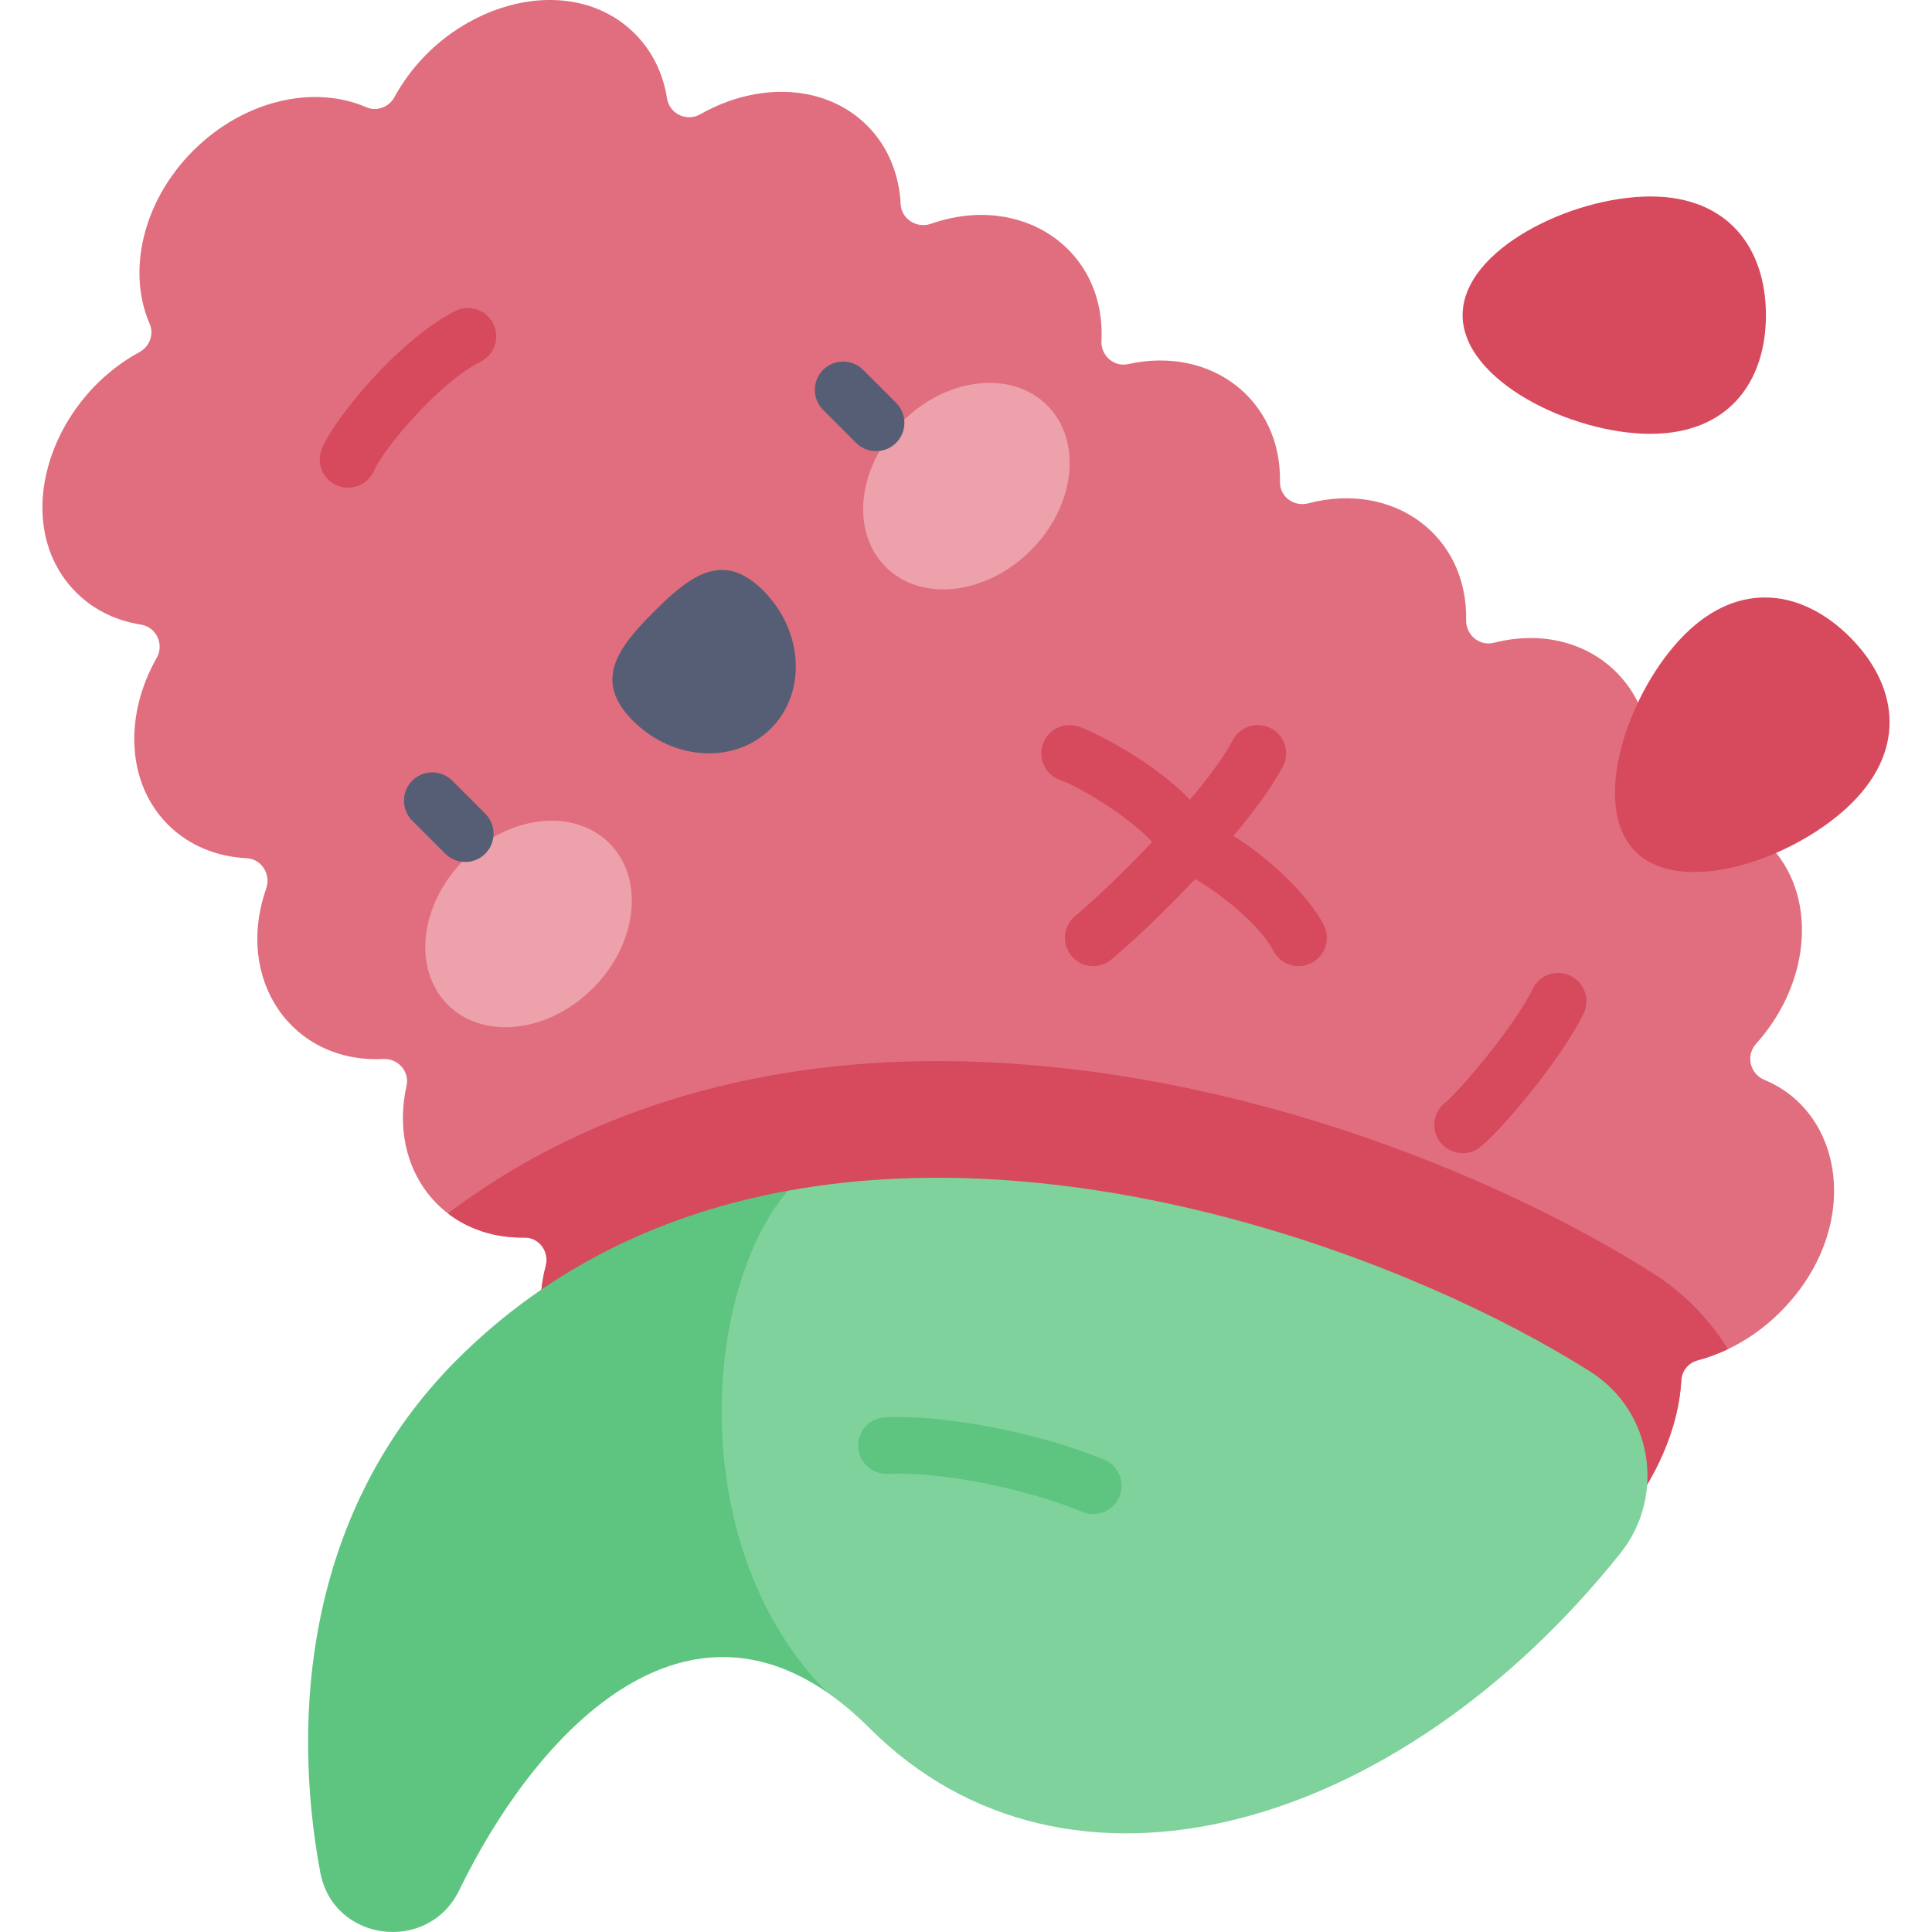 <svg id="Capa_1" enable-background="new 0 0 512 512" height="512" viewBox="0 0 512 512" width="512" xmlns="http://www.w3.org/2000/svg"><g><path d="m436.686 207.906c4.705-25.133-15.673-43.939-40.762-37.571-3.851.977-7.463-2.038-7.384-6.011.441-22.395-19.187-36.88-41.835-30.937-3.776.991-7.561-1.727-7.492-5.63.387-21.758-18.154-36.164-40.241-31.264-3.786.84-7.271-2.285-7.078-6.158 1.209-24.292-21.091-39.46-45.178-31.028-3.752 1.313-7.832-1.239-8.033-5.209-.398-7.894-3.321-15.254-8.889-20.822-10.983-10.983-28.928-11.67-44.201-2.999-3.631 2.062-8.185-.101-8.831-4.227-1.012-6.465-3.819-12.411-8.499-17.092-17.583-17.583-50.301-7.857-63.715 16.764-1.453 2.668-4.678 3.912-7.464 2.701-13.909-6.044-32.486-1.89-45.896 11.52s-17.564 31.989-11.52 45.897c1.211 2.786-.034 6.01-2.701 7.464-24.538 13.383-34.397 46.082-16.765 63.714 4.681 4.681 10.627 7.488 17.092 8.499 4.125.646 6.288 5.199 4.227 8.831-8.671 15.273-7.984 33.219 2.999 44.201 5.569 5.569 12.928 8.491 20.822 8.889 3.969.2 6.521 4.281 5.206 8.031-8.461 24.128 6.769 46.378 31.029 45.179 3.873-.191 7 3.292 6.159 7.078-4.908 22.097 9.511 40.616 31.248 40.242 3.911-.067 6.634 3.723 5.641 7.506-5.949 22.67 8.574 42.255 30.941 41.82 3.972-.077 6.989 3.534 6.011 7.385-6.378 25.104 12.439 45.468 37.572 40.763 3.845-.72 7.274 2.432 6.983 6.333-.722 9.659 2.147 18.909 8.823 25.585 13.127 13.127 36.404 11.549 52.898-3.22 3.123-2.796 7.967-1.665 9.572 2.207 8.985 21.688 40.007 25.709 61.483 4.232 6.478-6.478 10.79-14.161 12.84-21.941.638-2.421 2.775-4.197 5.275-4.329 31.787-1.68 66.854-36.71 68.532-68.532.132-2.5 1.908-4.637 4.329-5.275 7.78-2.051 15.463-6.363 21.941-12.84 21.518-21.518 17.411-52.495-4.231-61.478-3.871-1.607-5.006-6.45-2.208-9.57 14.847-16.558 16.281-39.842 3.219-52.904-6.676-6.676-15.927-9.545-25.586-8.823-3.901.293-7.053-3.136-6.333-6.981z" fill="#e06e7e"/><path d="m437.956 337.367c-42.985-27.154-115.364-56.168-189.594-56.168-50.28 0-94.586 13.878-129.665 40.363 5.4 4.154 12.353 6.544 20.288 6.407 3.911-.067 6.634 3.723 5.641 7.506-5.949 22.67 8.574 42.255 30.941 41.82 3.972-.077 6.989 3.534 6.011 7.385-6.378 25.104 12.439 45.468 37.572 40.763 3.845-.72 7.274 2.432 6.983 6.333-.722 9.659 2.147 18.909 8.823 25.585 13.127 13.127 36.404 11.549 52.897-3.22 3.123-2.796 7.967-1.665 9.572 2.207 8.985 21.688 40.007 25.709 61.483 4.232 6.478-6.478 10.79-14.161 12.84-21.941.638-2.421 2.775-4.197 5.275-4.329 31.787-1.68 66.854-36.71 68.532-68.532.132-2.5 1.909-4.637 4.329-5.275 2.705-.713 5.395-1.718 8.03-2.973-5.004-8.063-11.783-14.999-19.958-20.163z" fill="#d7495d"/><path d="m421.452 363.496c-47.168-29.796-134.892-62.107-212.656-47.943-79.025 40.815-37.377 93.805 10.531 133.041 3.675 2.551 7.376 5.648 11.095 9.367 52.399 52.399 139.84 27.639 198.965-46.286 12.173-15.221 8.543-37.77-7.935-48.179z" fill="#7fd29b"/><path d="m121.106 360.323c-39.554 39.554-44.111 93.613-36.237 135.852 3.45 18.508 28.612 21.674 36.838 4.74 19.637-40.424 56.97-80.539 97.62-52.321-37.999-38.134-33.212-106.512-10.531-133.041-32.115 5.849-62.533 19.612-87.69 44.77z" fill="#5ec581"/><path d="m289.722 401.242c-.947 0-1.911-.181-2.842-.563-15.536-6.369-37.732-10.725-51.636-10.1-4.09.185-7.639-3.025-7.822-7.164-.182-4.138 3.025-7.64 7.164-7.822 16.03-.691 40.425 4.009 57.983 11.207 3.833 1.571 5.666 5.952 4.095 9.784-1.189 2.902-3.989 4.658-6.942 4.658z" fill="#5ec581"/><path d="m490.253 168.838c12.283 12.283 15.407 29.072.59 43.889s-45.148 25.234-57.43 12.951c-12.283-12.283-1.866-42.613 12.951-57.43s31.606-11.693 43.889.59z" fill="#d7495d"/><path d="m467.99 83.519c0 17.37-9.662 31.451-30.617 31.451-20.954 0-49.767-14.081-49.767-31.451s28.813-31.451 49.767-31.451c20.955 0 30.617 14.081 30.617 31.451z" fill="#d7495d"/><g><g><path d="m161.481 223.457c9.415 9.415 7.463 26.632-4.36 38.455s-29.04 13.775-38.455 4.36-7.463-26.632 4.359-38.455c11.824-11.823 29.041-13.775 38.456-4.36z" fill="#eda1ab"/><path d="m234.701 150.237c9.415 9.415 26.632 7.463 38.455-4.36s13.775-29.039 4.36-38.455c-9.415-9.415-26.632-7.463-38.455 4.359-11.823 11.824-13.775 29.041-4.36 38.456z" fill="#eda1ab"/><path d="m202.252 156.489c-10.667-10.667-19.396-3.941-28.928 5.591s-16.257 18.262-5.591 28.928c10.667 10.666 27.041 11.586 36.573 2.054s8.613-25.906-2.054-36.573z" fill="#565e75"/></g><g fill="#565e75"><path d="m123.3 228.433c-1.919 0-3.839-.732-5.304-2.196l-8.741-8.741c-2.929-2.93-2.929-7.678 0-10.607 2.93-2.928 7.678-2.928 10.607 0l8.741 8.741c2.929 2.93 2.929 7.678 0 10.607-1.464 1.463-3.384 2.196-5.303 2.196z"/><path d="m232.177 119.556c-1.919 0-3.839-.732-5.304-2.196l-8.741-8.741c-2.929-2.93-2.929-7.678 0-10.607 2.93-2.928 7.678-2.928 10.607 0l8.741 8.741c2.929 2.93 2.929 7.678 0 10.607-1.464 1.463-3.384 2.196-5.303 2.196z"/></g></g><g fill="#d7495d"><path d="m387.612 305.597c-2.273 0-4.52-1.029-5.994-2.984-2.494-3.308-1.834-8.011 1.473-10.504 3.012-2.271 18.109-19.776 23.074-30.035 1.804-3.729 6.287-5.291 10.018-3.484 3.728 1.804 5.289 6.289 3.484 10.018-5.904 12.202-22.305 31.527-27.545 35.479-1.353 1.017-2.937 1.51-4.51 1.51z"/><path d="m350.763 245.037c-4.387-8.348-14.841-17.87-23.882-23.509 5.565-6.645 10.297-13.09 13.085-18.38 1.932-3.664.526-8.2-3.138-10.132-3.669-1.932-8.202-.526-10.132 3.138-2.29 4.345-6.409 9.915-11.354 15.798-9.935-10.534-26.663-18.605-29.787-19.507-3.978-1.146-8.151 1.143-9.301 5.122-1.148 3.979 1.132 8.132 5.111 9.281 3.521 1.122 17.891 9.402 23.947 16.314-7.187 7.612-14.705 14.802-20.427 19.634-3.165 2.673-3.563 7.404-.892 10.569 2.661 3.152 7.391 3.574 10.569.892 6.226-5.257 14.36-13.013 22.164-21.322 5.883 3.342 16.893 11.728 20.758 19.081 1.923 3.66 6.452 5.081 10.128 3.149 3.668-1.927 5.078-6.462 3.151-10.128z"/><path d="m92.238 129.245c-.979 0-1.974-.193-2.932-.601-3.812-1.621-5.587-6.025-3.966-9.837 3.51-8.251 20.414-28.798 35.264-36.36 3.689-1.877 8.206-.412 10.087 3.28 1.879 3.691.411 8.207-3.28 10.087-11.576 5.896-25.989 23.509-28.268 28.864-1.213 2.854-3.987 4.567-6.905 4.567z"/></g></g></svg>